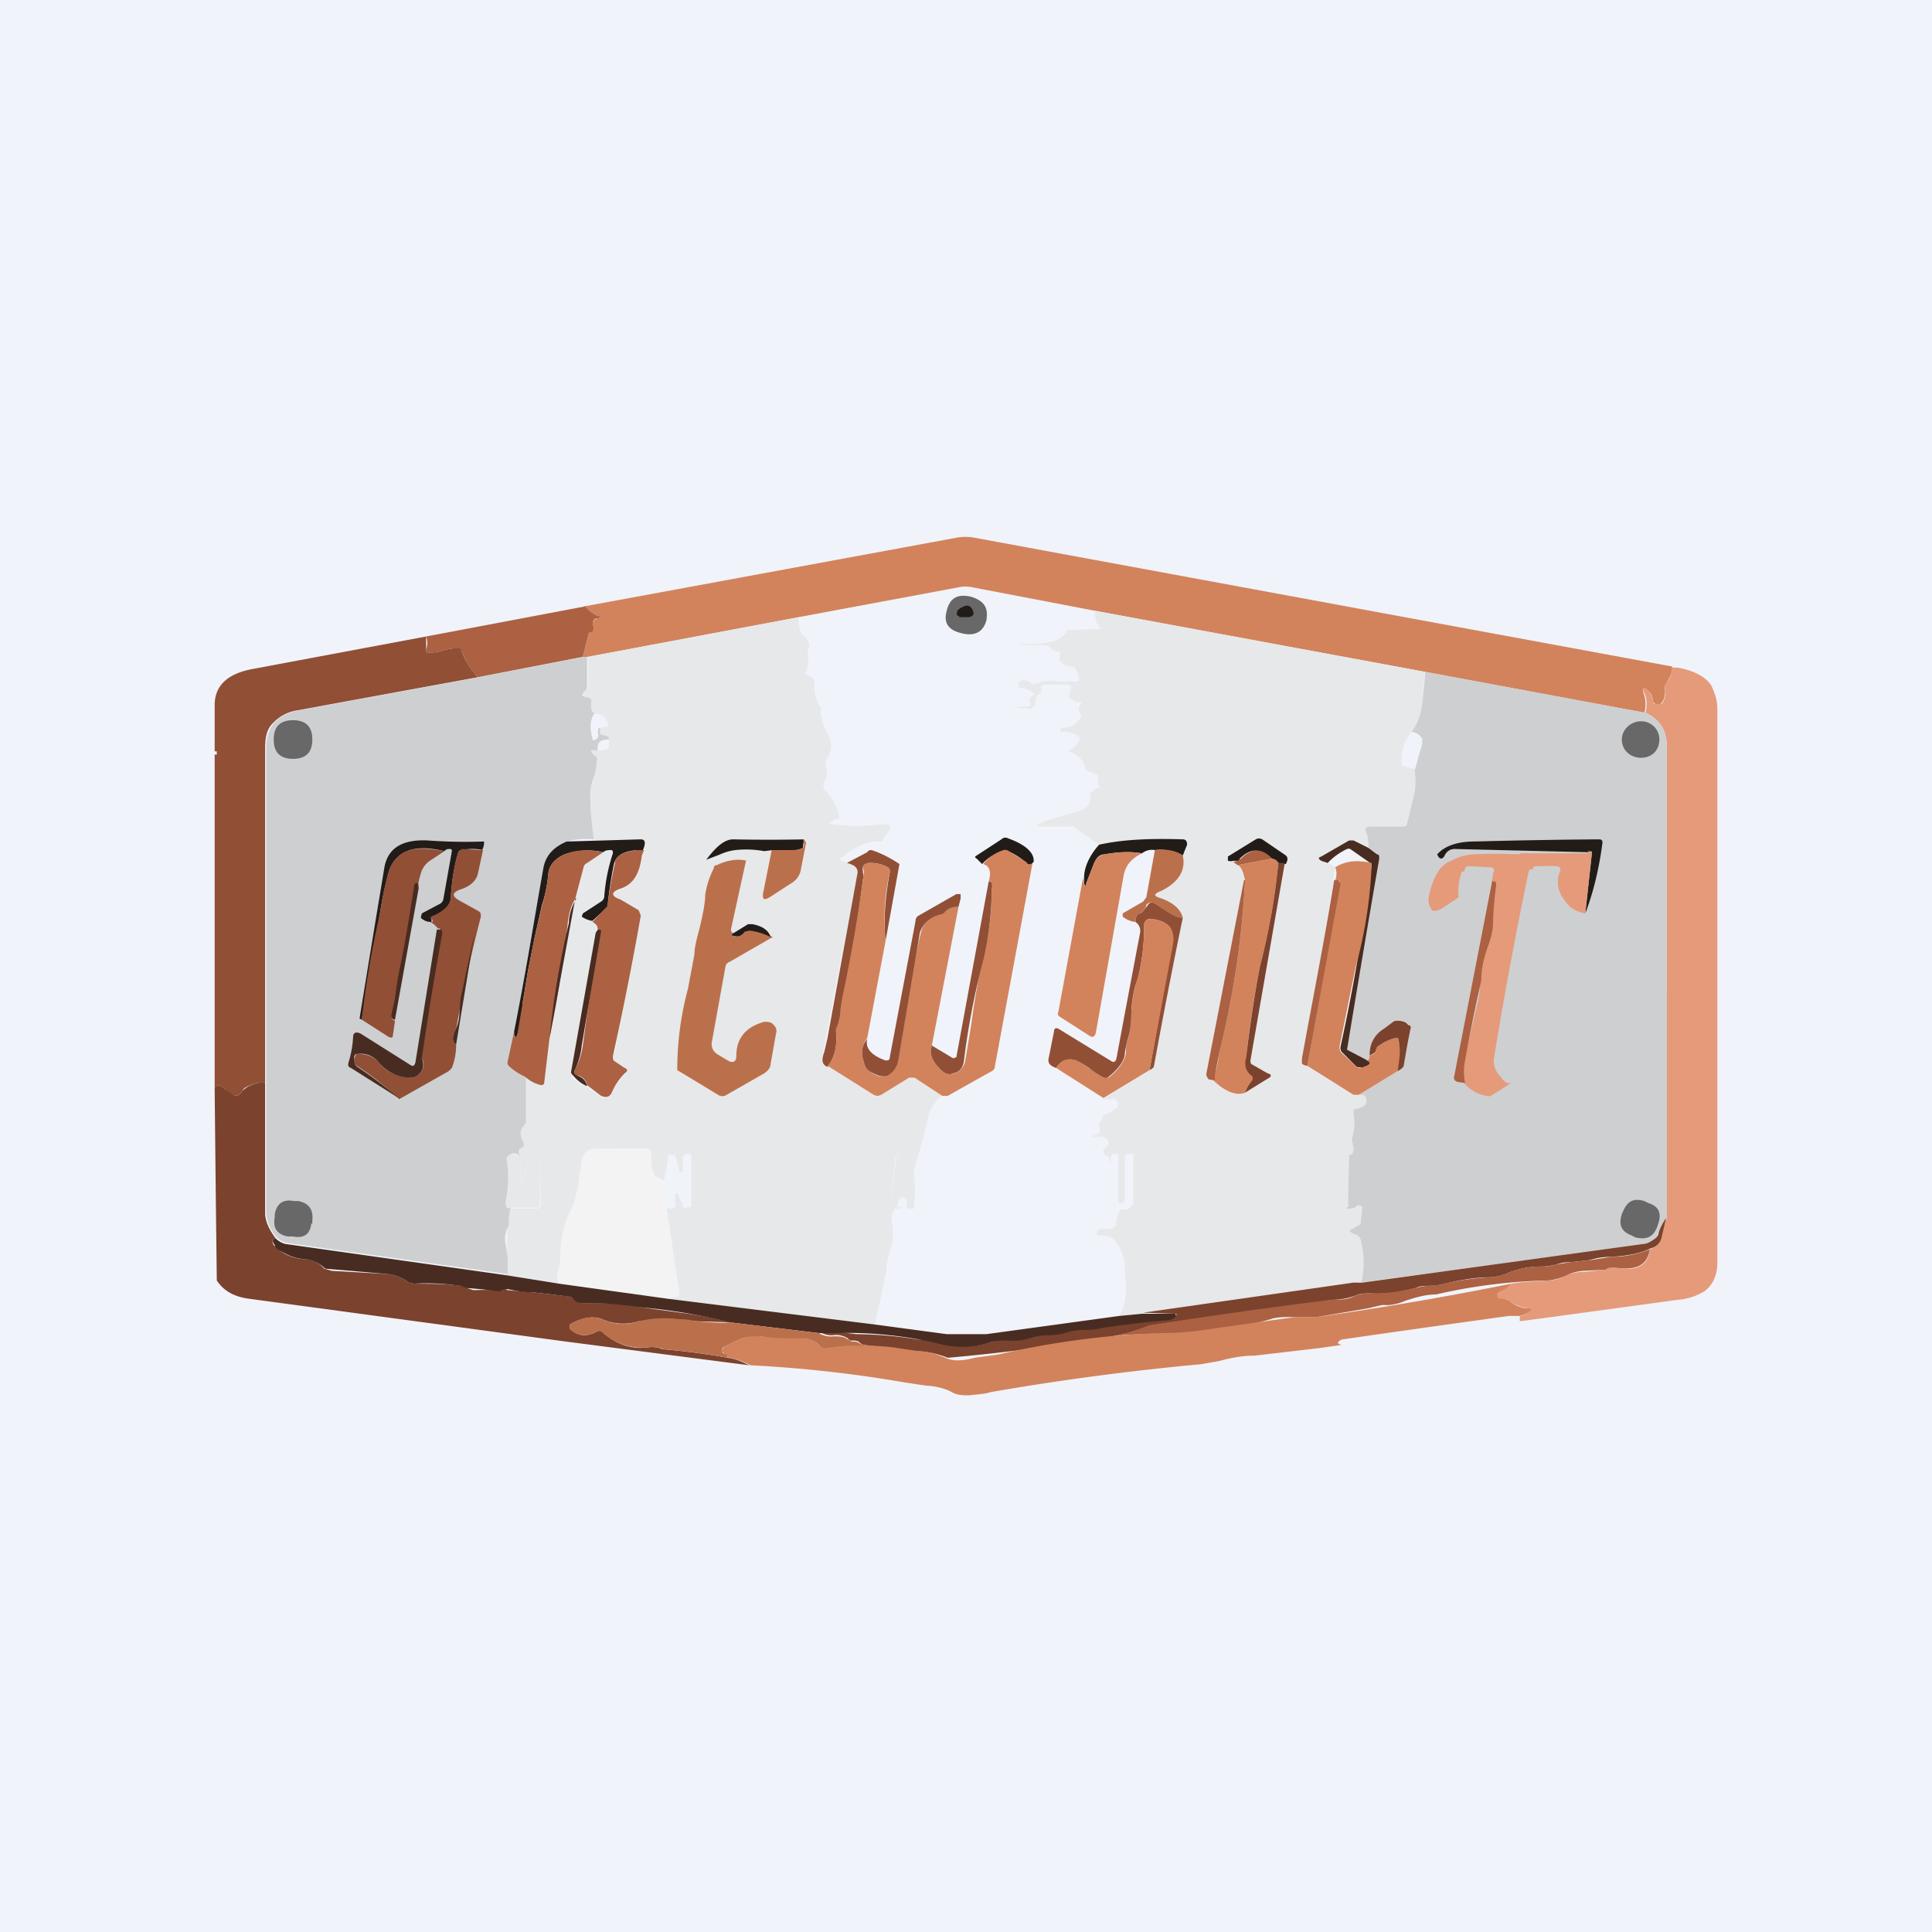 <!-- by TradingView --><svg width="18" height="18" viewBox="0 0 18 18" xmlns="http://www.w3.org/2000/svg"><path fill="#F0F3FA" d="M0 0h18v18H0z"/><path d="M15.58 6.22c0 .06-.03.1-.05.14a.05.05 0 0 0-.02.04c.01.06 0 .11-.03.15a.04.04 0 0 1-.05.01.04.04 0 0 1-.03-.03.13.13 0 0 0-.03-.08c-.06-.06-.08-.05-.05.03a.3.3 0 0 1 0 .16l-2.04-.38-3.08-.57-1.15-.22a.3.3 0 0 0-.11 0l-1.5.28-1.97.37h-.04l.05-.2c0-.01 0-.02.02-.03.03-.01.03-.03.03-.05-.02-.04 0-.07.04-.08.03 0 .03-.01 0-.02a.3.3 0 0 1-.13-.09l3.47-.64a.45.45 0 0 1 .17 0l6.5 1.2Z" fill="#D2835C"/><path d="M9.19 5.78c-.03.11-.11.15-.23.12-.13-.03-.17-.1-.14-.21.03-.12.1-.16.23-.13.12.04.16.1.14.22Z" fill="#696868"/><path d="M8.94 5.74c-.03 0-.03-.02-.02-.05a.1.1 0 0 1 .04-.03c.05-.03.08-.02.1.02.02.04.01.06-.03.07h-.1Z" fill="#221C19"/><path d="M5.45 5.65a.3.3 0 0 0 .12.09c.03 0 .03.02 0 .02-.04 0-.06.04-.04.08 0 .02 0 .04-.02.05H5.5a.03.03 0 0 0-.02.03l-.05.2-.98.19a.72.72 0 0 1-.15-.25l-.04-.02a.4.4 0 0 0-.13.02.37.37 0 0 1-.14.02c-.02 0-.02-.01-.02-.03a.17.17 0 0 0 0-.12l1.48-.28Z" fill="#AB6142"/><path d="m10.2 5.69 3.08.57a.96.96 0 0 0-.02.21c0 .15-.04.26-.11.35a.41.41 0 0 0-.09.3c0 .01.01.02.03.02l.1.03-.01.21-.07.29c0 .02-.01.03-.03.03h-.3c-.06 0-.07.02-.05.06.02.03.03.08.02.14l-.14-.07h-.04l-.26.15c-.03.01-.03.02 0 .04l.06.02.07.04a55.07 55.07 0 0 1-.3 1.83l.04.02c.14.1.28.18.43.27h.09c.02 0 .03.02.03.04 0 .03 0 .04-.02.06a.2.2 0 0 1-.07.03c-.02 0-.03.02-.03.04a.5.5 0 0 1-.01.22 4.37 4.37 0 0 1 .1 1.34l-.04.02-.05.01-1.96.28-.22.02a.5.5 0 0 0 .06-.25l-.01-.21a.4.4 0 0 0-.1-.25c-.03-.03-.08-.04-.14-.04-.01 0-.02 0-.02-.02v-.01c.01-.02.02-.03.04-.03h.08c.03 0 .05-.02.06-.05 0-.06.02-.1.04-.13.04 0 .08 0 .1-.03l.02-.03v-.44c0-.01 0-.02-.02-.02h-.03c-.02 0-.03.01-.03.03v.41l-.02.02h-.02c-.01 0-.02 0-.02-.02v-.41c.01-.02 0-.03-.02-.03h-.03l-.02.02v.08l-.01-.05a.04.04 0 0 0-.03-.03.06.06 0 0 1-.03-.03v-.03a.13.13 0 0 0 .05-.05l-.01-.04a.12.12 0 0 0-.1-.03c-.06 0-.06 0 0-.02.03-.01.04-.03.02-.06v-.04a.16.16 0 0 0 .03-.05c0-.02.01-.03.03-.04a.28.28 0 0 0 .1-.06.03.03 0 0 0 .02-.04.14.14 0 0 0-.03-.04.03.03 0 0 0-.03 0 .2.2 0 0 1-.08 0l.43-.27a.1.1 0 0 0 .04-.03 57.85 57.85 0 0 1 .27-1.39c-.02-.08-.08-.14-.2-.18-.07-.02-.07-.04 0-.07.16-.08.23-.19.2-.33l.04-.1c0-.03 0-.05-.04-.05-.3-.01-.55 0-.78.05l-.21-.15a.08.08 0 0 0-.05-.02h-.3c-.02 0-.02-.01 0-.02a.24.24 0 0 1 .09-.04l.3-.09c.06-.02.09-.07.09-.14 0-.02 0-.03.02-.04a.12.12 0 0 1 .06-.03c.02 0 .02 0 0-.02a.07.07 0 0 1-.01-.06c0-.03 0-.05-.03-.05l-.05-.02a.06.06 0 0 1-.04-.04.2.2 0 0 0-.13-.14c-.02 0-.02-.02 0-.03a.16.16 0 0 0 .08-.1s0-.02-.02-.03a.27.27 0 0 0-.16-.03V6.8l.01-.02c.08 0 .13-.02.17-.08a.05.05 0 0 0 0-.06.06.06 0 0 1 0-.07c.02-.02.02-.03 0-.03a.1.1 0 0 1-.1-.06l.01-.04.01-.02c0-.02 0-.04-.03-.04h-.23c-.02 0-.03.02-.02.04 0 .02 0 .04-.02.05-.02 0-.03.02-.03.04l-.01.07-.03.02-.16-.01.13-.01c.02 0 .02 0 .02-.02l-.01-.05.03-.03c.02 0 .02-.02 0-.03a.17.17 0 0 0-.13-.04v-.04c0-.02.02-.03.03-.03a.1.1 0 0 1 .08.02c.02.02.03.02.05.01a.45.45 0 0 1 .22-.02.3.3 0 0 0 .08 0h.07c.03 0 .04-.01.03-.04l-.02-.06a.05.05 0 0 0-.05-.04.13.13 0 0 1-.11-.06v-.04l.01-.01c.01-.02 0-.03-.02-.03a.1.1 0 0 1-.08-.04.06.06 0 0 0-.05-.02h-.22L9.5 6V6h.1c.18 0 .3-.04.33-.11a.05.05 0 0 1 .05-.02l.25-.01c.02 0 .03-.01.01-.02a.25.25 0 0 1-.04-.14ZM7.44 5.75c0 .05 0 .1.03.16l.03.03c.04.03.05.07.03.11a.1.1 0 0 0 0 .06c0 .05 0 .1-.02.15-.01.02 0 .03.01.03.05.01.07.04.07.09 0 .08.01.15.06.22-.01.05.01.14.07.26.04.07.03.15-.03.23v.04c.02.05.02.11-.02.17l.01.06c.07.06.11.14.14.24 0 .02 0 .03-.02.03a.32.32 0 0 0-.05.02c-.03.02-.03.03.01.03.15.02.3.02.45 0 .1 0 .11.03.04.1a.2.2 0 0 0-.03.06c-.1-.01-.24.03-.38.15-.02 0-.02.02 0 .03l.05.02c.07.02.1.05.1.1a155.81 155.81 0 0 0-.32 1.66c-.02.08 0 .12.04.13l.43.27c.02.02.05.02.07 0l.26-.16h.05l.26.16a.83.83 0 0 0-.08.09.23.23 0 0 0-.05.1 4.65 4.65 0 0 1-.14.52c.02.12.02.23 0 .35l-.05-.47c0-.02-.01-.03-.03-.03a.1.1 0 0 0-.06 0 .04.04 0 0 0-.03.04l-.05.43c0 .01 0 .02.02.03l.05-.01h.02c.03-.01.03 0 0 .01h-.02c-.02 0-.03 0-.04.03a.2.2 0 0 0-.01.1c.02.1.01.2-.03.3a3.49 3.49 0 0 0-.02.1v.04l-.05.24-.06.27-1.93-.24.09-.02c.01 0 .02-.01.02-.03l-.12-.8c.04.02.06.01.07 0a.04.04 0 0 0 .01-.05v-.07c.01-.02.02-.02.03 0l.05.12h.05l.02-.01v-.46c0-.02 0-.03-.02-.03H6.4c-.02 0-.04.02-.04.04v.13h-.03l-.03-.13a.04.04 0 0 0-.02-.03h-.04c-.02 0-.02.01-.02.03v.04l-.04.2c-.01-.04-.03-.05-.05-.05-.01 0-.02 0-.03-.02a.2.2 0 0 1-.04-.13v-.08c-.01-.04-.03-.05-.07-.05h-.44c-.07 0-.11.04-.13.1l-.02.15c-.02.14-.04.24-.08.32-.07.13-.1.28-.1.46a.4.4 0 0 1-.02.1.14.14 0 0 0 .01.13l-.5-.08a11.31 11.31 0 0 0 .02-.5l.01-.12h.27c.02 0 .03-.02.03-.04l-.01-.44c0-.02-.01-.02-.03-.02h-.05c-.02 0-.03.01-.03.03-.01.1-.04.18-.08.27h-.01v-.01a.4.4 0 0 0 0-.27v-.07l.03-.02v-.03c-.04-.07-.04-.12 0-.16.02 0 .02-.02.02-.03v-.44c.06.04.11.07.16.08.01 0 .02 0 .03-.02l.05-.42.24-1.3.08-.3.03-.04.15-.1a.15.15 0 0 1 .07-.01c.02 0 .03 0 .02.02-.04.13-.07.27-.08.41 0 .02-.01.04-.03.05l-.17.1c-.02.02-.02.03 0 .04l.08.04c.05.03.06.06.04.11L5.33 10v.04c.04.04.08.06.14.09l.13.09c.04.02.07.01.1-.03a.56.56 0 0 1 .12-.18c.03-.02.02-.04 0-.05l-.09-.06c-.02 0-.02-.03-.02-.05l.02-.06a30.47 30.47 0 0 0 .22-1.3.83.83 0 0 0-.17-.1c-.1-.03-.09-.07 0-.1.11-.04.18-.14.2-.3v-.06c.04-.07.03-.1-.01-.1h-.44a9.27 9.27 0 0 1-.03-.38c0-.06 0-.1.02-.15a.96.96 0 0 0 .04-.2l-.01-.04-.04-.03c-.01-.02 0-.03.01-.04h.05c.09.01.12-.02.1-.09 0-.02-.01-.03-.06-.04a.04.04 0 0 1-.03-.03v-.04l.06-.02c.02 0 .02 0 .03-.02l-.03-.06c-.03-.03-.06-.04-.1-.04-.04 0-.05-.04-.04-.12L5.5 6.5a.1.1 0 0 1-.05 0c-.02-.02-.03-.03 0-.05l.01-.02.02-.04v-.27l1.97-.37Z" fill="#E7E8E9"/><path d="M3.97 5.93v.12c0 .02 0 .03.02.03.04 0 .08 0 .14-.02a.4.4 0 0 1 .13-.02c.02 0 .03 0 .04.02.03.09.08.17.15.25l-1.69.31a.39.39 0 0 0-.22.12c-.05.05-.07.12-.07.23v3.12c-.04-.01-.1 0-.18.04a.07.07 0 0 0-.03.03c-.02.04-.05.05-.09.05-.02 0-.04-.03-.07-.06-.04-.04-.07-.05-.1-.02v-3.1h.02V7L2 7v-.43c0-.19.13-.3.37-.34l1.6-.3Z" fill="#914F36"/><path d="M5.43 6.12h.04v.27l-.01.04-.02.02c-.02.02-.02.03 0 .04a.1.1 0 0 0 .05.01l.02.02c-.01.08 0 .12.03.12-.04.06-.05.14-.02.24 0 .02.01.02.03.01.02-.01.03-.03.02-.06 0-.03 0-.05.02-.05v.04c0 .01 0 .02.02.03.05 0 .07.02.06.04-.08 0-.11.03-.1.1h-.05c-.01 0-.02.01 0 .03l.03.03c.01 0 .02.02.01.03 0 .08-.02.14-.04.2a.41.41 0 0 0-.02.16c0 .13.02.26.03.38a.7.7 0 0 0-.25.02.33.33 0 0 0-.22.26L4.8 9.6l-.06.28.01.04c.05.04.1.08.15.1v.44l-.02.03c-.04.04-.04.09 0 .16v.03l-.03.02a.04.04 0 0 0-.02.03l.01.04c-.03-.03-.06-.03-.09-.01a.03.03 0 0 0-.02.03c.02.13.02.26 0 .4v.03c0 .03.01.04.03.03a.32.32 0 0 0-.02.12v.05a.23.23 0 0 0-.03.17l.02.13v.15l-2.06-.29a.2.2 0 0 1-.09-.05.38.38 0 0 1-.1-.24V6.97c0-.1.03-.18.07-.23.05-.06.13-.1.23-.12l1.68-.31.98-.19Z" fill="#CECFD1"/><path d="M15.58 6.22h.05c.17.03.28.1.32.18.03.07.05.13.05.2v5.16c0 .12-.04.21-.12.27a.55.55 0 0 1-.25.08 437.94 437.94 0 0 1-1.47.2v-.05c.03 0 .06-.02.09-.04.02-.01.01-.02 0-.03a.36.36 0 0 1-.2-.08.06.06 0 0 0-.05 0l-.04-.01c-.01-.01-.02-.02-.01-.04 0-.02 0-.03.02-.03a.21.21 0 0 0 .11-.07c.11-.02.22-.02.34-.03.05 0 .1-.01.18-.05a.4.4 0 0 1 .16-.03 12.72 12.72 0 0 1 .2-.02c.02-.02.05-.02.1-.02.18.04.3-.02.31-.17.06-.02.1-.06.1-.1l.05-.18.01-4.4c0-.16-.07-.26-.2-.32a.3.3 0 0 0 0-.16c-.04-.08-.03-.1.04-.03.01.02.03.05.03.08 0 .02.01.03.03.03h.05a.18.18 0 0 0 .03-.16c0-.01 0-.03.02-.04a.25.25 0 0 0 .05-.14Z" fill="#E59A7A"/><path d="M7.65 6.6a.36.36 0 0 1-.06-.22.2.2 0 0 1 0-.08c0-.02.02-.03.03-.03.08-.03.12 0 .12.08l.01.21c0 .02 0 .03-.03.04h-.07Z" fill="#F0F3FA"/><path d="m13.28 6.26 2.05.38c.13.06.2.16.2.31v4.41a.43.43 0 0 0-.09.15c0 .01 0 .03-.02.04a.21.21 0 0 1-.1.05 816.15 816.15 0 0 0-2.66.35c.02 0 .03-.01.03-.03a.84.84 0 0 0-.01-.36.08.08 0 0 0-.03-.05.2.2 0 0 0-.05-.02c-.03-.02-.03-.03 0-.04l.07-.04a.05.05 0 0 0 .01-.04l.01-.1v-.03l-.02-.01h-.03c-.01.03-.05.03-.1.03l.03-.03-.01-.01.01-.46c.04 0 .05-.04.03-.12a.1.1 0 0 1 0-.05.5.5 0 0 0 .01-.22c0-.02 0-.04.03-.04a.2.2 0 0 0 .07-.03.06.06 0 0 0 .02-.06.05.05 0 0 0-.03-.04h-.04l.36-.22c.04-.02.06-.04.06-.06a7.59 7.59 0 0 1 .05-.37.17.17 0 0 0-.1-.04l-.05.01-.08.06c-.1.06-.14.15-.14.25 0 .04-.01.05-.03.05l-.18-.1c-.03-.02-.04-.04-.03-.07a204.03 204.03 0 0 1 .3-1.76l-.07-.05c0-.06 0-.1-.02-.14-.02-.04 0-.06.04-.06h.3c.03 0 .04-.01.04-.03l.07-.29a.7.7 0 0 0 0-.2l.07-.25v-.05c-.03-.04-.06-.06-.1-.06.07-.09.1-.2.11-.35l.02-.21Z" fill="#CECFD1"/><path d="M2.91 6.89c0 .12-.06.18-.18.18s-.18-.06-.18-.18.06-.18.18-.18.18.06.18.18ZM15.29 7.06c.1 0 .17-.07.17-.17s-.08-.17-.17-.17c-.1 0-.18.08-.18.17 0 .1.08.17.18.17Z" fill="#696868"/><path d="M6 7.92h-.06c-.13.01-.2.05-.22.13a3.81 3.81 0 0 0-.06.4l-.14.13a.24.24 0 0 1-.1-.04l.01-.03.17-.11a.06.06 0 0 0 .03-.05c.01-.14.04-.28.08-.4 0-.02 0-.03-.02-.03s-.05 0-.07.02a.64.64 0 0 0-.36.02c-.09.04-.14.1-.15.17-.01.11-.03.21-.06.3l-.07.31-.06.3-.05.3c0 .1-.02.2-.05.3-.01.03-.02.03-.03 0v-.03c.1-.5.18-1 .27-1.51.02-.13.1-.21.22-.26a300.52 300.52 0 0 0 .69-.02c.04 0 .05.03.02.1ZM7.49 7.82l-.01.08a.22.22 0 0 1-.13.02H7.2l-.08.01a.93.93 0 0 0-.27-.01.48.48 0 0 0-.14.04l-.13.05c.09-.12.17-.19.25-.19a15.74 15.74 0 0 0 .67 0ZM9.62 8.04c-.02.02-.04.02-.06 0a.53.53 0 0 0-.17-.11h-.04a.4.4 0 0 0-.2.12L9.1 8c-.02-.01-.02-.02 0-.03l.23-.15a.05.05 0 0 1 .06-.01c.17.06.25.14.24.22ZM11.02 7.97a.43.43 0 0 0-.26-.05.15.15 0 0 0-.12.03c-.12-.02-.24-.01-.35.01-.05 0-.08.04-.1.09l-.07.18c0 .03-.01.03-.02 0v-.05c0-.1.05-.21.14-.31.22-.05.49-.06.78-.05.03 0 .04.02.04.05l-.04.1ZM11.97 8.05l-.06-.01a.13.13 0 0 0-.06-.04c-.1-.1-.2-.1-.3 0 0 0 0 .02-.02.02h-.04a.1.1 0 0 1-.05 0v-.04l.26-.16a.06.06 0 0 1 .06 0l.22.15c.02.02.02.04 0 .08ZM4.5 7.92a.46.46 0 0 0-.2 0 .04.04 0 0 0-.03.02c-.04.13-.06.27-.07.42 0 .04-.02.07-.04.1a.41.41 0 0 1-.14.08v.05c-.05 0-.08-.02-.1-.04l.01-.04.17-.09a.06.06 0 0 0 .03-.04l.08-.45c0-.01 0-.02-.02-.02s-.03 0-.05.02c-.2-.05-.35-.03-.44.06a.31.31 0 0 0-.08.14 3.6 3.6 0 0 0-.08.38l-.07.39-.1.6-.02-.01a295.2 295.2 0 0 1 .23-1.4c.03-.19.17-.27.4-.26a4.86 4.86 0 0 0 .53.01c0 .02 0 .05-.02.08Z" fill="#221C19"/><path d="m7.49 7.82.02.03-.05.26a.18.18 0 0 1-.09.12l-.2.13c-.05.03-.07.02-.06-.04l.08-.4h.16c.05 0 .1 0 .13-.02.01-.01.02-.04 0-.08Z" fill="#BB704C"/><path d="m12.75 7.9.08.06c.02 0 .02.02.02.04a203.94 203.94 0 0 0-.3 1.78l.19.1c.04.02.03.04-.04.07l-.06-.01-.13-.13a.06.06 0 0 1-.02-.06 18.56 18.56 0 0 0 .29-1.7l-.2-.14a.04.04 0 0 0-.03 0 .59.59 0 0 0-.18.13l-.06-.02c-.03-.02-.03-.03 0-.04l.26-.15h.04l.14.07Z" fill="#482C21"/><path d="m14.77 8.51.06-.55v-.03l-.03.01-1.24-.03a.1.1 0 0 0-.1.06c-.02.04-.05.04-.07-.01.07-.08.19-.12.35-.12a60.16 60.16 0 0 1 1.16-.02c.02 0 .03.01.03.03-.03.23-.08.45-.16.66Z" fill="#221C19"/><path d="m4.14 7.93-.12.08a.22.22 0 0 0-.09.1.83.83 0 0 0-.04.17c0-.04 0-.06-.03-.03v.01a17.45 17.45 0 0 1-.2 1.19c-.02.03-.01.05.02.06l-.02.14c0 .02-.02.02-.04.01l-.25-.16a8.81 8.81 0 0 1 .17-.99c.02-.12.04-.25.08-.38.01-.05.04-.1.08-.14.08-.09.23-.1.44-.06Z" fill="#914F36"/><path d="m4.5 7.92-.05.23c-.02.06-.07.11-.17.14-.07.03-.07.06 0 .1l.18.1c.02.01.02.03.02.05a15.63 15.63 0 0 0-.23 1.04c-.04.08-.04.13 0 .15 0 .07-.01.14-.04.22l-.03.03-.46.26a2.98 2.98 0 0 0-.38-.3c-.04-.02-.05-.05-.03-.1 0-.01.01-.02.03-.02.07 0 .14.02.19.08.07.09.17.13.3.14a.1.1 0 0 0 .08-.04c.04-.04.05-.09.02-.14v-.05a30.92 30.92 0 0 1 .17-1.16h-.02a.23.23 0 0 0-.07-.06h.02v-.02l-.01-.01c-.02 0-.01-.01 0-.02.05-.02.1-.05.14-.09a.14.14 0 0 0 .04-.09c.01-.15.03-.29.07-.42l.03-.03.2.01Z" fill="#914F36"/><path d="m5.62 7.94-.15.1a.06.06 0 0 0-.03.03l-.08.3a.56.56 0 0 0-.07.23 11.33 11.33 0 0 1-.17 1.07l-.05.42c0 .01-.01.02-.03.02a.34.34 0 0 1-.15-.08.53.53 0 0 1-.15-.1.04.04 0 0 1-.01-.04l.06-.28v.03c0 .03.02.03.03 0l.05-.3.05-.3.06-.3.07-.3c.03-.1.05-.2.06-.31.01-.07.06-.13.15-.17.1-.04.21-.05.36-.02ZM6 7.92l-.02.05c-.02.17-.08.27-.2.31-.09.03-.09.07 0 .1l.17.1.02.05a30.47 30.47 0 0 1-.26 1.31c0 .02 0 .04.02.05l.09.06c.03.01.03.03 0 .05a.56.56 0 0 0-.12.18c-.02.04-.05.05-.1.03l-.13-.1a.12.12 0 0 0-.08-.09c-.04 0-.05-.03-.03-.06a.69.69 0 0 0 .07-.22 23.66 23.66 0 0 1 .17-1.08h-.03l-.01.03c.02-.05 0-.08-.04-.1l.14-.15a3.81 3.81 0 0 1 .07-.4c0-.07.08-.1.2-.12H6Z" fill="#AB6142"/><path d="m8.38 8.05-.13.72c-.02-.21 0-.43.04-.64 0-.02 0-.04-.02-.05a.32.32 0 0 0-.16-.04c-.06 0-.08.03-.07.08 0 .02.01.05 0 .07a14.81 14.81 0 0 1-.25 1.45c.01.12-.02.22-.08.3-.05-.02-.06-.06-.03-.14l.03-.13.28-1.54c0-.04-.02-.07-.1-.09l.19-.1c.01-.02.03-.02.04-.02.09.03.17.07.26.13Z" fill="#914F36"/><path d="m9.62 8.04-.35 1.89c0 .02-.01.04-.03.05a46.4 46.4 0 0 0-.41.23h-.05l-.26-.17h-.05l-.26.16a.07.07 0 0 1-.07 0l-.43-.27c.06-.07.09-.17.08-.3a.1.1 0 0 1 0-.05c.02-.04.04-.1.04-.18l.02-.12a14.81 14.81 0 0 0 .2-1.16c-.02-.05 0-.08.05-.08.06 0 .12.01.17.04.02.01.03.03.02.05-.05.21-.06.43-.04.64l-.17.9c-.06.08-.06.17-.02.26a.1.1 0 0 0 .04.05c.07.05.12.06.16.04a.2.2 0 0 0 .1-.15c.1-.56.16-.95.22-1.18.02-.09.08-.15.19-.17l.04-.03a.16.16 0 0 1 .12-.04l-.25 1.3c-.02.06 0 .13.07.2.04.05.09.07.14.05.05-.01.08-.05.1-.1l.06-.36a6.95 6.95 0 0 1 .13-.71c.04-.17.06-.36.06-.55 0-.07 0-.08-.03-.06.03-.1.01-.15-.05-.17a.4.4 0 0 1 .19-.13.06.06 0 0 1 .05.01l.16.1c.02.03.04.03.06.01ZM10.64 7.95c-.1.05-.15.11-.17.2l-.26 1.47c-.01.04-.03.05-.06.03l-.28-.18a.03.03 0 0 1-.01-.04l.23-1.25.01.05c0 .03.02.03.02 0l.07-.18c.02-.05.05-.08.1-.09.11-.02.23-.03.35-.01Z" fill="#D2835C"/><path d="M10.76 7.92c.1-.01.19 0 .26.05.03.14-.04.25-.2.33-.08.03-.07.05 0 .07.11.04.18.1.2.18-.07 0-.15-.05-.24-.12-.04-.03-.07-.03-.1 0 0 .03-.03.05-.05.08-.03 0-.05.02-.05.08a.23.23 0 0 1-.12-.05v-.03l.19-.11.03-.04.08-.44Z" fill="#BB704C"/><path d="m11.85 8-.32.06-.04-.03.04-.01.03-.02c.1-.1.2-.1.29 0Z" fill="#AB6142"/><path d="M14.8 7.94c0-.02 0-.02.02 0l.01.02-.06.55a.32.32 0 0 1-.14-.06c-.1-.1-.14-.2-.1-.32.02-.04 0-.06-.03-.06a1.99 1.99 0 0 0-.16 0c-.04 0-.06 0-.06.03h-.03l-.01.03a41.2 41.2 0 0 0-.32 1.72c-.01.05 0 .1.04.16l.02.02c.03.05.07.07.1.06l-.19.12a.06.06 0 0 1-.04 0 .35.35 0 0 1-.21-.12.52.52 0 0 1 0-.21l.11-.47c.03-.1.04-.19.04-.27 0-.12.03-.23.08-.34a.59.59 0 0 0 .03-.2c0-.11.02-.23.04-.35 0-.03-.01-.04-.04-.04l.01-.07c.02-.04.01-.06-.04-.06l-.18-.01c-.02 0-.03 0-.04.02l-.01.03h-.02a.54.54 0 0 0-.03.24l-.15.1c-.05.03-.1.04-.11 0a.16.16 0 0 1-.02-.1c.02-.1.05-.18.09-.24a.23.23 0 0 1 .12-.1l.04-.02a.46.46 0 0 1 .17-.04 3.9 3.9 0 0 1 .42 0 .06.06 0 0 1 .04-.01h.6Z" fill="#E59A7A"/><path d="m6.95 8.02-.14.64c0 .02.01.03.03.03h-.02l.01.03c.04.01.08 0 .11-.04A.05.05 0 0 1 7 8.67a.6.6 0 0 1 .2.06l-.4.23a.06.06 0 0 0-.04.04l-.13.72c0 .04.01.07.05.1l.1.06c.05.03.08.01.08-.04 0-.16.08-.27.26-.32.03 0 .06 0 .08.02.03.03.04.05.03.09l-.05.28c0 .04-.03.07-.06.09l-.35.2a.07.07 0 0 1-.08 0l-.38-.23c0-.25.03-.5.1-.76l.06-.32c0-.06.02-.14.05-.25.03-.13.05-.23.05-.3a.8.8 0 0 1 .08-.25c0-.02.01-.03.03-.03.1-.05.2-.06.28-.04Z" fill="#BB704C"/><path d="M11.85 8c.03 0 .05.02.06.04-.03.32-.09.65-.17.96a9.8 9.8 0 0 0-.13.85c-.01.08 0 .14.06.18.01 0 .02.01 0 .03a.35.35 0 0 0-.07.12c-.07.03-.18 0-.3-.12 0 0 .02 0 .01-.01a.1.1 0 0 1 0-.03c.03-.07.04-.14.05-.21a8.46 8.46 0 0 0 .24-1.61c-.02-.09-.04-.13-.07-.14l.32-.06ZM12.78 8.04a4.21 4.21 0 0 1-.15.97l-.15.74c0 .02 0 .04.02.06l.14.13c.02.01.04.02.06 0 .07-.02.08-.04.03-.06.02 0 .03-.01.03-.05.04 0 .06-.03.06-.05 0-.02.02-.03.03-.04.04-.03.1-.06.15-.07.02 0 .03 0 .03.02.02.08.02.18-.01.29l-.36.22h-.05l-.43-.27.3-1.7c.01-.01 0-.02-.01-.03h-.03c.02-.05.01-.1 0-.12.1-.06.2-.07.34-.04Z" fill="#D2835C"/><path d="M11.91 8.04h.06l-.32 1.84c0 .02 0 .03.02.04l.14.08c.04.01.04.03 0 .05l-.21.13a.36.36 0 0 1 .07-.12v-.03c-.06-.04-.08-.1-.06-.18.05-.42.1-.7.13-.85.08-.31.14-.64.17-.96Z" fill="#7B422D"/><path d="M11.6 8.2a8.47 8.47 0 0 1-.24 1.61l-.04.2a.1.1 0 0 0 0 .04c0 .01-.01.02-.03.01-.02 0-.03 0-.04-.02a.05.05 0 0 1-.01-.04l.35-1.8ZM12.44 8.2h.03l.02.03-.31 1.7a.09.09 0 0 1-.05-.02v-.05c.1-.55.21-1.1.3-1.66Z" fill="#AB6142"/><path d="m8.68 9.74.2.12.03-.01.3-1.63c.02-.02.04 0 .03.06a3.04 3.04 0 0 1-.08.67 6.95 6.95 0 0 0-.18.94c-.01.06-.04.1-.1.11-.04.02-.09 0-.13-.05-.07-.07-.09-.14-.07-.2Z" fill="#914F36"/><path d="M13.9 8.21c.03 0 .04 0 .04.04a3 3 0 0 0-.03.35c0 .07-.02.14-.04.2-.04.1-.07.22-.07.34a14.03 14.03 0 0 0-.15.74.52.52 0 0 0 0 .21l-.07-.01c-.03-.01-.04-.03-.03-.06l.35-1.8Z" fill="#AB6142"/><path d="M3.9 8.28 3.68 9.5c-.03 0-.04-.03-.03-.06l.03-.14a3.35 3.35 0 0 1 .06-.35 17.43 17.43 0 0 0 .12-.71c.03-.03.04-.01.04.03Z" fill="#482C21"/><path d="M8.93 8.45a.16.16 0 0 0-.12.04.09.09 0 0 1-.04.03c-.1.02-.17.08-.2.17l-.2 1.18a.2.2 0 0 1-.1.15c-.05.02-.1 0-.17-.04a.1.1 0 0 1-.04-.05c-.04-.1-.04-.18.02-.25-.02.08.03.15.17.2.02 0 .04 0 .04-.03l.24-1.27c0-.02.01-.04.03-.05l.35-.2h.04v.04l-.02.08Z" fill="#914F36"/><path d="m5.36 8.37-.24 1.3A8.07 8.07 0 0 1 5.3 8.6c0-.08.03-.16.07-.23Z" fill="#482C21"/><path d="M11.02 8.55a57.32 57.32 0 0 0-.27 1.39.1.1 0 0 1-.04.03l.21-1.18c.03-.14-.04-.21-.2-.23-.03 0-.06.02-.06.06 0 .22-.03.38-.06.5-.04.1-.06.23-.06.35 0 .05 0 .11-.03.2a1.3 1.3 0 0 0-.03.14c0 .07-.06.15-.16.23a.04.04 0 0 1-.04 0 .82.82 0 0 1-.11-.07.48.48 0 0 0-.19-.1c-.06 0-.1.02-.14.08-.06-.02-.08-.05-.07-.09l.05-.25c0-.03.02-.04.05-.02l.49.3c.02.01.03 0 .04-.02a320.33 320.33 0 0 1 .22-1.17c.01-.04 0-.08-.04-.11 0-.06.02-.08.05-.08l.06-.07c.02-.04.05-.04.09-.01.1.07.17.12.24.12Z" fill="#914F36"/><path d="m10.71 9.97-.43.26-.44-.28c.04-.06.08-.09.15-.08.04 0 .1.04.18.1l.11.07h.05c.1-.08.15-.16.16-.23 0-.03 0-.08.02-.14a.99.99 0 0 0 .03-.2c0-.12.02-.24.06-.36.03-.1.06-.27.06-.49 0-.04.03-.06.07-.06.15.02.22.1.2.23l-.22 1.18Z" fill="#D2835C"/><path d="M7.18 8.73a.6.6 0 0 0-.2-.06l-.04.01c-.03.04-.06.05-.1.04-.02 0-.02-.01-.02-.02l.02-.01.13-.08h.04c.1.02.15.06.17.12Z" fill="#221C19"/><path d="M4.08 8.66h.02c.02 0 .02.02.02.04a30.96 30.96 0 0 0-.19 1.16c.02.05.02.1-.02.14a.1.1 0 0 1-.08.04.39.39 0 0 1-.3-.14.21.21 0 0 0-.2-.08c-.01 0-.02 0-.03.02 0 .05 0 .08.03.1.18.12.3.22.4.3l-.46-.29c-.03-.01-.03-.03-.02-.06a1 1 0 0 0 .04-.23c0-.04.03-.05.07-.03l.46.29c.03.02.04.01.05-.02l.2-1.24ZM5.47 10.12a.33.33 0 0 1-.13-.1.05.05 0 0 1-.02-.03l.23-1.3.02-.03h.03v.02l-.18 1.06a.69.69 0 0 1-.06.22c-.02.03-.01.05.02.06.05.02.08.05.09.1ZM4.42 8.7l-.17 1.03c-.04-.02-.04-.07 0-.15a.37.37 0 0 0 .03-.14l.01-.13.13-.61Z" fill="#482C21"/><path d="M13.02 9.98c.02-.11.03-.2.01-.29 0-.02-.01-.02-.03-.02a.45.45 0 0 0-.15.07.06.06 0 0 0-.03.04c0 .02-.02.04-.06.05 0-.1.04-.19.14-.25l.08-.06a.07.07 0 0 1 .04-.01c.04 0 .08.01.1.04.02 0 .03.02.02.04a7.3 7.3 0 0 0-.06.33c0 .02-.02.04-.06.06ZM2.47 10.1v1.2c0 .08.04.16.1.24-.03 0-.04.02-.02.06a.41.41 0 0 0 .27.13c.09 0 .16.04.2.09l.07.02.52.03a.4.4 0 0 1 .2.08l.05.01c.14 0 .29 0 .44.02a.2.2 0 0 1 .05.02l.06.02a4.2 4.2 0 0 1 .27 0 .05.05 0 0 1 .05 0l.23.02.18.02.17.02.04.02a.1.1 0 0 0 .08.04c.19 0 .37 0 .54.04l.37.05c.16.02.31.05.47.09l-.32-.01a2.28 2.28 0 0 0-.54 0 .48.48 0 0 1-.34-.02c-.08-.03-.18-.02-.3.05v.04c.07.07.16.08.26.02h.03c.13.12.28.18.46.15.03 0 .07 0 .11.02a6.5 6.5 0 0 1 .61.08c.08.01.14.04.2.07l-1.7-.22-2.96-.4c-.15-.02-.24-.08-.3-.17a565.62 565.62 0 0 1-.02-1.8c.03-.03.06-.02.1.02l.08.06c.03 0 .06-.01.08-.05l.04-.03c.07-.04.13-.05.17-.04Z" fill="#7B422D"/><path d="m6.19 11.03.02.09v.14l.12.8s0 .02-.02.02l-.09.02-1-.14a.14.14 0 0 1-.02-.12.4.4 0 0 0 .02-.11c0-.18.04-.33.1-.46.04-.08.07-.18.08-.32l.03-.14c.01-.07.05-.1.12-.1L6 10.7c.04 0 .06.01.07.05v.08c0 .06.02.1.04.13l.04.02c.01 0 .03.01.05.05Z" fill="#F3F3F4"/><path d="M4.83 10.78a.4.4 0 0 1 0 .27v.01h.01a.71.71 0 0 0 .08-.27c0-.02.01-.03.04-.03H5c.02 0 .03 0 .03.02v.44c0 .02 0 .03-.02.03h-.26c-.02.02-.03 0-.04-.02v-.04c.03-.13.03-.26.01-.39 0-.01 0-.03.02-.03.03-.02.06-.02.09 0ZM8.52 11.26h-.05a.03.03 0 0 1-.02-.04v-.02c-.02-.06-.04-.06-.08-.02l-.01.07c-.02.01-.04.02-.05.01-.02 0-.02-.02-.02-.03l.06-.43c0-.02 0-.03.03-.04a.1.1 0 0 1 .05 0c.02 0 .03.01.03.03l.06.47Z" fill="#E7E8E9"/><path d="M2.9 11.4c-.01.1-.07.14-.17.12h-.05c-.1-.02-.14-.08-.12-.18v-.03c.02-.1.08-.14.18-.12h.04c.1.02.14.08.13.18v.03ZM15.44 11.43c-.04.1-.1.12-.2.1l-.04-.02c-.1-.04-.12-.1-.09-.2l.01-.02c.04-.1.1-.13.2-.1l.04.02c.1.03.12.1.09.19l-.01.03Z" fill="#696868"/><path d="m15.52 11.36-.04.17c-.01.05-.05.09-.1.1-.1.05-.22.07-.37.08-.03 0-.1 0-.2.03l-.18.02c-.03 0-.07 0-.13.02a.52.52 0 0 1-.15.02c-.1 0-.2.02-.3.06a.47.47 0 0 1-.16.04c-.16 0-.31.03-.47.07a.59.59 0 0 1-.11.01c-.04 0-.08 0-.12.02-.15.04-.3.06-.42.05-.05 0-.1 0-.14.02a.64.64 0 0 1-.22.04.1.1 0 0 0-.07.03.07.07 0 0 1-.04.01l-.29.02a49.07 49.07 0 0 0-1.3.18c-.1.04-.22.08-.35.1a18.1 18.1 0 0 1-1.53.2.85.85 0 0 0-.26-.06c-.1 0-.18-.02-.27-.03l-.25-.03A.1.1 0 0 1 8 12.5a.1.1 0 0 0-.05-.01c-.02 0-.04 0-.05-.02a.2.2 0 0 0-.14-.03.2.2 0 0 1-.12-.03h.17l.17.02a3.62 3.62 0 0 1 .57.05c.07 0 .14.02.2.03.18.04.33.04.47 0 .04-.02.1-.03.18-.03.09 0 .15 0 .2-.02.03-.02.08-.03.16-.03.07 0 .12 0 .16-.02l.17-.03a.7.7 0 0 0 .18-.02l.16-.04.45-.03a.1.1 0 0 0 .07-.03c.02-.01.01-.02 0-.02l-.3-.01 1.96-.28h.08l2.62-.36c.04 0 .08-.03.11-.05a.08.08 0 0 0 .03-.04c.01-.05.04-.1.07-.15Z" fill="#7B422D"/><path d="M2.57 11.54a.2.2 0 0 0 .09.05l2.05.29.5.08 1.01.14 1.93.24.67.09h.37l1.24-.17.21-.02h.3c.02 0 .02.02.01.03a.1.1 0 0 1-.07.03 9.39 9.39 0 0 0-.6.07.69.69 0 0 1-.19.02.62.62 0 0 0-.17.03.54.54 0 0 1-.16.02.52.52 0 0 0-.17.03.55.55 0 0 1-.19.02c-.08 0-.14 0-.18.02a.86.86 0 0 1-.47.01 3.62 3.62 0 0 0-.95-.1h-.17l-.83-.1a5.19 5.19 0 0 0-.83-.14 3.35 3.35 0 0 0-.55-.04.1.1 0 0 1-.08-.04.06.06 0 0 0-.04-.02l-.16-.02-.18-.02c-.1 0-.18-.02-.23-.03l-.05.01-.02.01h-.02a4.2 4.2 0 0 0-.3-.03.2.2 0 0 0-.05-.02c-.14-.02-.29-.03-.43-.02l-.05-.01a.4.4 0 0 0-.2-.08 79.51 79.51 0 0 0-.58-.05.31.31 0 0 0-.2-.09.41.41 0 0 1-.17-.05c-.06-.03-.1-.05-.1-.08-.03-.04-.02-.06.01-.06Z" fill="#482C21"/><path d="M15.37 11.64c-.02.15-.13.2-.32.17-.04 0-.07 0-.09.02a12.72 12.72 0 0 0-.2.01.4.4 0 0 0-.16.04.53.53 0 0 1-.18.05 5.06 5.06 0 0 0-1.04.13c-.1 0-.2.03-.29.06a.47.47 0 0 1-.17.04.2.2 0 0 0-.05 0l-.13.03-.47.08h-.2c-.1 0-.18 0-.23.02a3.78 3.78 0 0 1-1.05.14c-.14 0-.29 0-.43.02.13-.02.24-.06.34-.1a49.07 49.07 0 0 1 1.7-.24c.08 0 .16 0 .23-.04a.35.35 0 0 1 .13-.02c.13 0 .28-.01.43-.05a.55.55 0 0 1 .11-.02l.12-.01c.15-.04.3-.06.46-.07.06 0 .12-.02.17-.04.1-.04.2-.06.3-.06.04 0 .09 0 .15-.02l.13-.02.19-.02.19-.03c.14 0 .26-.03.36-.07Z" fill="#AB6142"/><path d="M14.08 11.96a.21.21 0 0 1-.1.07.04.04 0 0 0-.03.03c0 .02 0 .03.02.04H14l.05.01c.06.05.12.08.2.08.02 0 .02.02 0 .03a.23.23 0 0 1-.09.04h-.1a232.66 232.66 0 0 0-1.56.22c-.04.02-.05.04 0 .05l-.21.03-.6.07c-.11 0-.22.02-.33.05l-.17.03a24.5 24.5 0 0 0-1.96.26c-.06.02-.13.02-.2.03-.06 0-.12 0-.18-.04a.61.61 0 0 0-.22-.05l-.2-.03a11.82 11.82 0 0 0-1.44-.16.61.61 0 0 0-.2-.07l-.04-.04a.03.03 0 0 1-.02-.03l.01-.03.17-.08c.06-.02.12-.03.18-.02l.39.02c.06 0 .11.02.16.07.01.01.03.02.04.01.2-.02.41-.02.62 0l.27.04c.07 0 .15.02.26.07.06.02.14.02.25-.01l.22-.03a7.87 7.87 0 0 1 1.5-.2c.15 0 .3-.01.42-.03a238.86 238.86 0 0 1 .85-.12h.2a31.2 31.2 0 0 0 1.81-.31Z" fill="#D2835C"/><path d="m6.8 12.32.83.1a.2.2 0 0 0 .13.03c.06 0 .1 0 .14.03l.04.02a.1.1 0 0 1 .06.01.1.1 0 0 0 .05.02l.24.03c-.2-.03-.4-.03-.6 0-.03 0-.04-.01-.05-.02a.22.22 0 0 0-.16-.07c-.13 0-.26 0-.39-.02-.06 0-.12 0-.18.02l-.17.08a.03.03 0 0 0-.01.03c0 .02 0 .03.02.03.01 0 .03.02.03.04a6.5 6.5 0 0 0-.6-.08.27.27 0 0 0-.12-.02.54.54 0 0 1-.46-.15h-.03c-.1.06-.2.05-.26-.02v-.04c.12-.07.21-.08.3-.05.11.05.22.06.34.02a1 1 0 0 1 .37-.02c.03 0 .09 0 .16.02.15.01.25.02.32.01Z" fill="#BB704C"/></svg>
